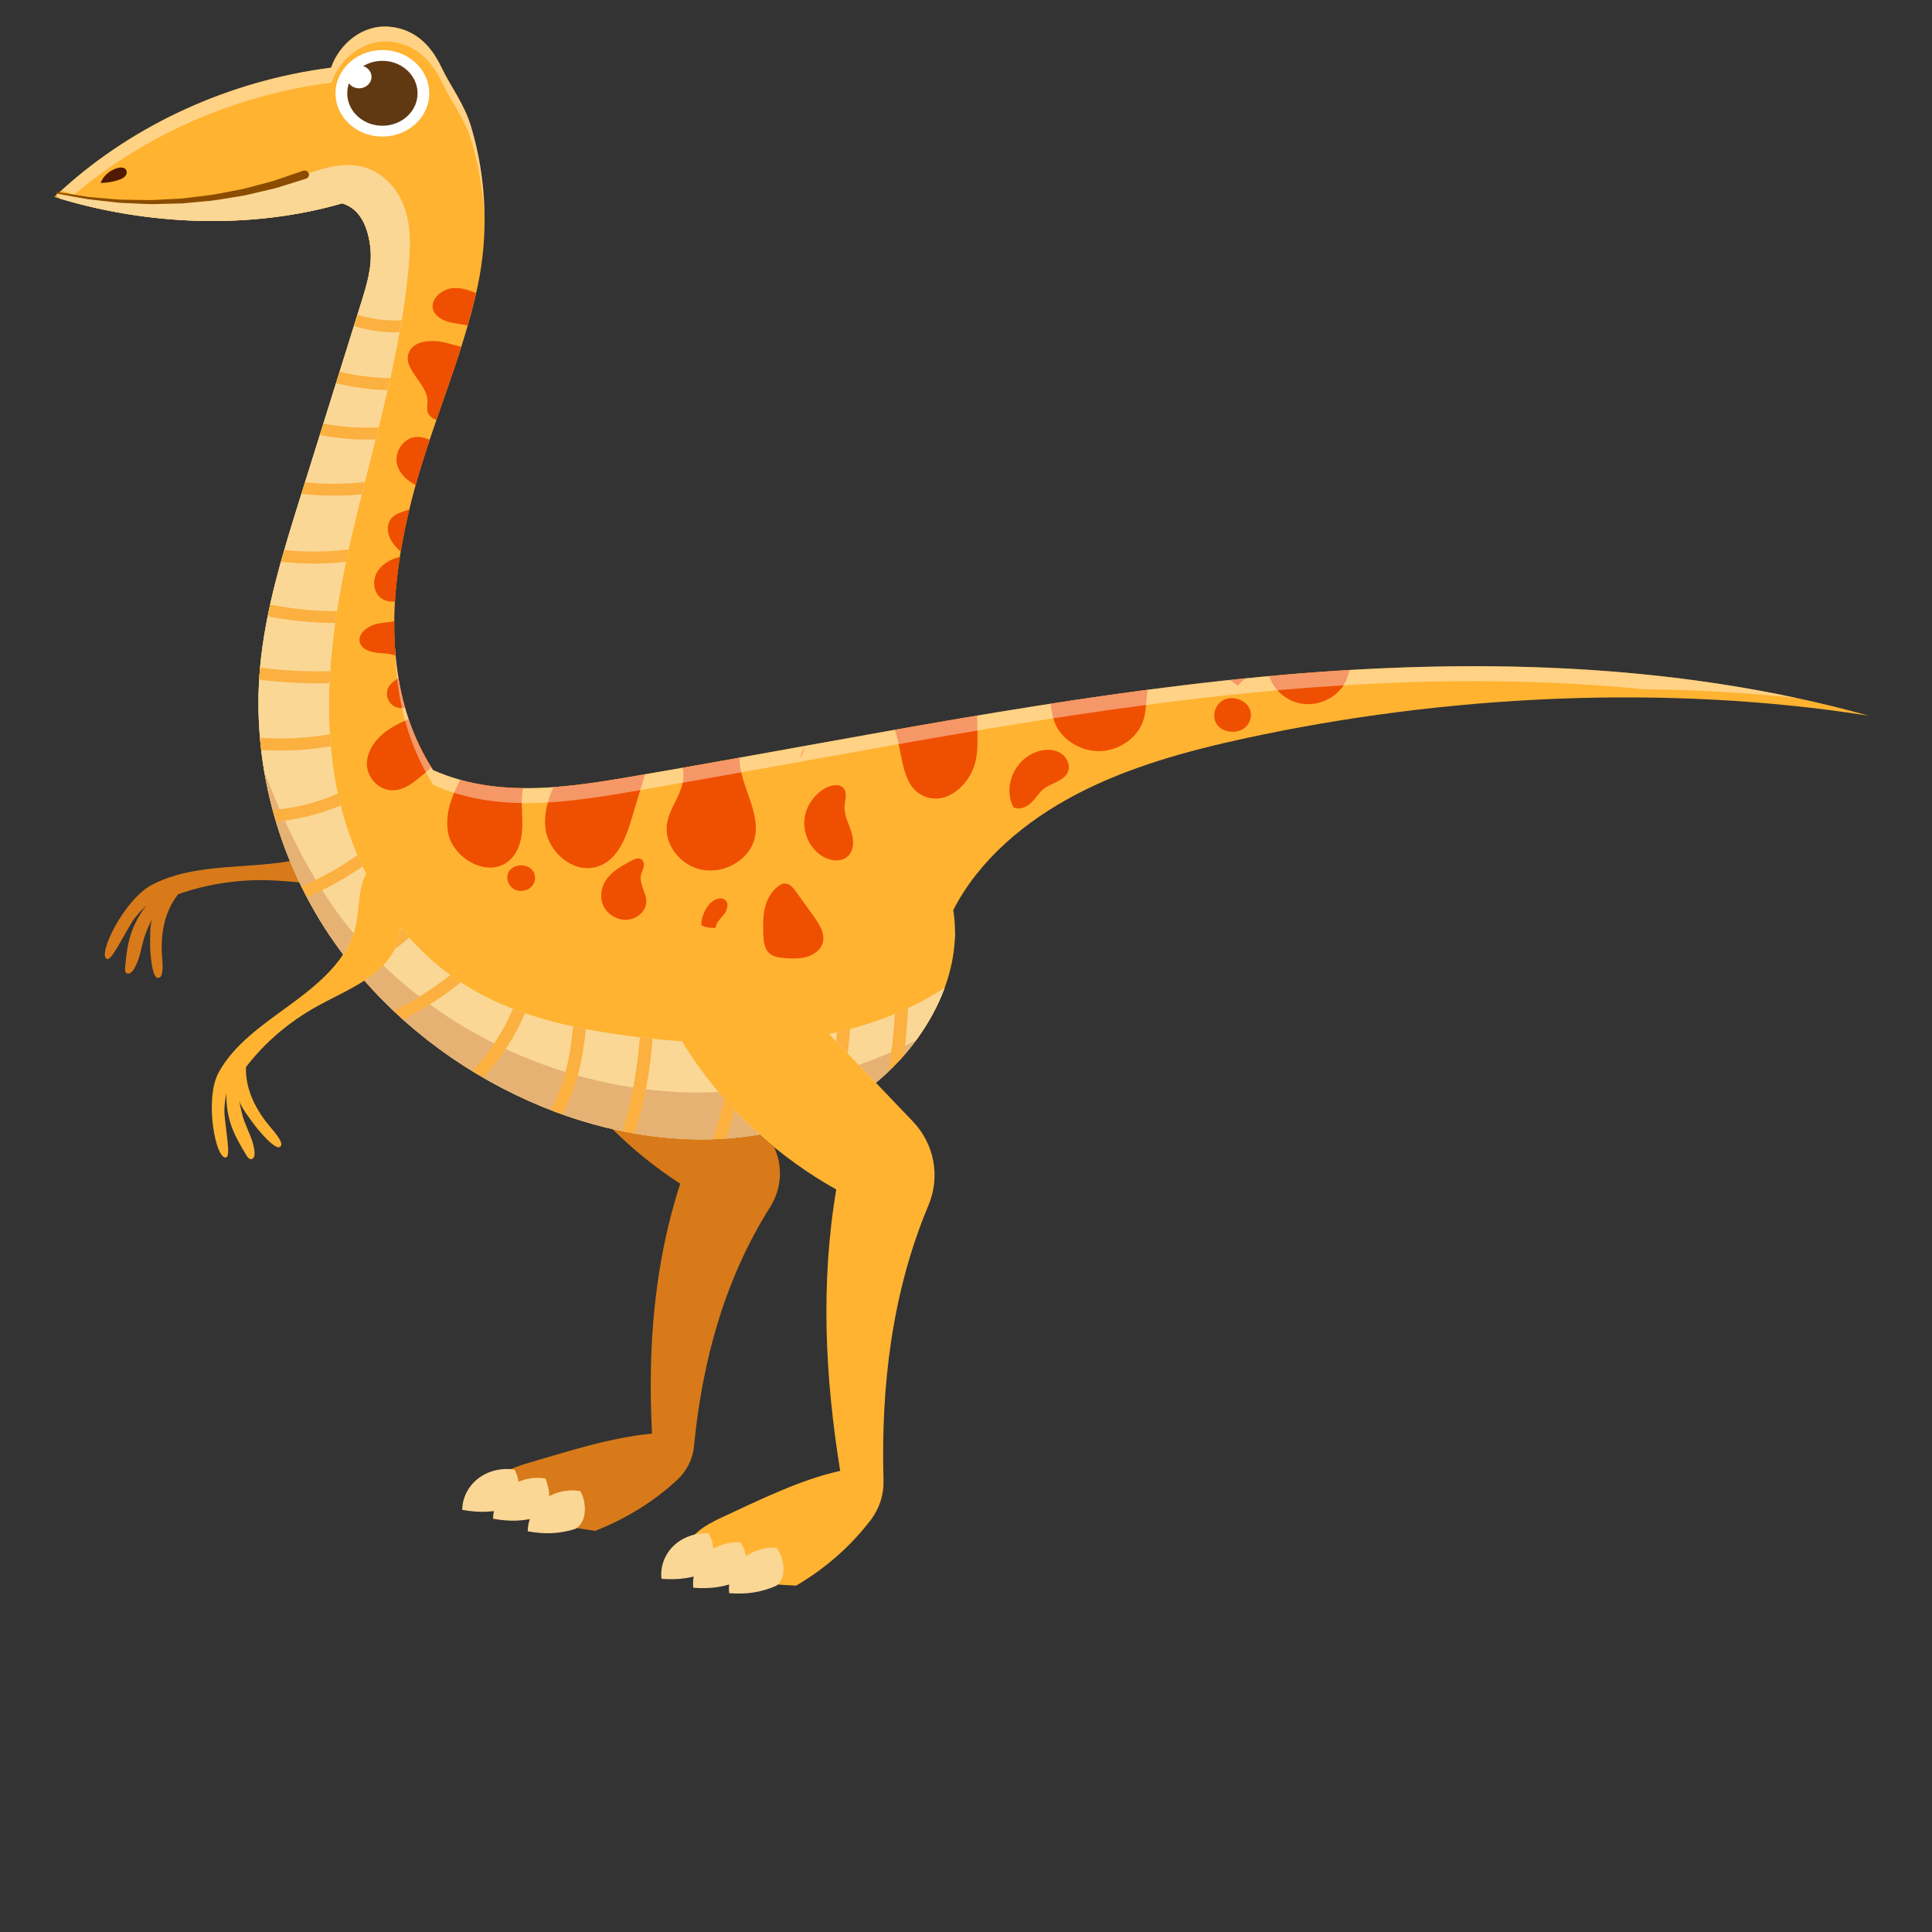 <?xml version="1.0" encoding="utf-8"?>
<!-- Generator: Adobe Illustrator 16.0.4, SVG Export Plug-In . SVG Version: 6.00 Build 0)  -->
<!DOCTYPE svg PUBLIC "-//W3C//DTD SVG 1.1//EN" "http://www.w3.org/Graphics/SVG/1.1/DTD/svg11.dtd">
<svg version="1.1" id="Layer_1" xmlns="http://www.w3.org/2000/svg" xmlns:xlink="http://www.w3.org/1999/xlink" x="0px" y="0px"
	 width="170px" height="170px" viewBox="0 0 170 170" enable-background="new 0 0 170 170" xml:space="preserve">
<rect x="0" y="0" width="170" height="170" fill="#333333" stroke="none"/>
<title>Artboard 9</title>
<g>
	<path fill="#FFB331" d="M111.057,59.545c-17.863,1.688-35.429,5.333-53.081,8.371c-6.775,1.167-13.668,2.613-19.874-0.158
		c-4.651-7.235-3.864-16.375-1.675-24.543c1.616-6.03,4.273-11.841,5.581-17.93c1-4.654,0.817-9.525-0.544-14.102
		c-0.619-2.083-1.781-3.494-2.653-5.322c-0.857-1.799-2.241-3.289-4.506-3.508c-2.383-0.23-4.443,1.494-5.174,3.599
		c-8.859,1.128-17.291,4.957-23.666,10.75c-0.272,0.247-0.458,0.338-0.67,0.631c8.051,2.51,17.207,2.899,25.319,0.559
		c1.696,0.512,2.294,2.263,2.477,3.902c0.183,1.64-0.318,3.271-0.812,4.854c-1.781,5.69-3.561,11.381-5.34,17.073
		c-1.546,4.944-3.1,9.925-3.557,15.053c-0.725,8.155,1.439,16.51,6.083,23.479c0.391,0.586,0.806,1.158,1.23,1.726
		c-1.171,1.771-2.977,3.205-4.768,4.51c-2.339,1.703-4.829,3.411-6.178,5.862c-1.299,2.36-0.269,7.728,0.645,7.495
		c0.427-0.095-0.019-2.239-0.143-3.865c-0.051-0.674,0.174-1.896,0.163-1.775c-0.012,2.24,0.595,3.556,1.799,5.499
		c0.088,0.142,0.215,0.301,0.391,0.29c0.229-0.017,0.305-0.293,0.299-0.506c-0.033-0.97-0.539-1.863-0.885-2.779
		c-0.201-0.531-0.359-1.278-0.462-1.833c0.197,0.583,0.598,1.093,1.126,1.83c0.64,0.897,2.124,2.583,2.469,2.185
		c0.385-0.239-0.393-1.169-0.815-1.662c-1.323-1.543-2.255-3.366-2.193-5.334c1.64-2.143,3.766-3.966,6.201-5.317
		c1.376-0.766,2.907-1.445,4.223-2.297c4.456,5.074,10.299,9.11,16.856,11.569c5.636,2.113,11.985,3.021,17.902,1.977
		c2.049,1.839,4.316,3.469,6.76,4.839c-1.393,8.209-0.988,16.539,0.345,24.758c-3.539,0.779-7.149,2.587-10.403,4.088
		c-0.364,0.168-0.724,0.349-1.073,0.545c-0.155,0.087-0.306,0.178-0.453,0.273c-0.137,0.09-0.271,0.183-0.398,0.283
		c-0.057,0.043-0.11,0.09-0.164,0.136c-0.166,0.141-0.326,0.287-0.464,0.454c-0.652,0.768-0.921,1.892-0.381,2.729
		c3.14,1.108,6.105,1.424,9.463,1.589c2.627-1.55,4.802-3.479,6.565-5.784c0.772-1.013,1.153-2.241,1.119-3.479
		c-0.234-8.261,0.741-16.547,3.948-24.18c1.062-2.529,0.559-5.392-1.387-7.427c-1.08-1.126-2.158-2.254-3.236-3.383
		c4.656-3.851,7.703-9.717,6.812-15.188c2.245-4.391,6.308-7.834,10.888-10.216c4.58-2.386,9.678-3.79,14.795-4.899
		c17.602-3.817,37.062-4.795,54.883-1.988C147.252,58.187,128.92,57.859,111.057,59.545z"/>
	<path fill="#D87A19" d="M24.032,77.47c0.768,0.035,1.555,0.108,2.341,0.171c-0.294-0.619-0.569-1.242-0.829-1.874
		c-1.142,0.197-2.313,0.302-3.461,0.382c-2.971,0.209-6.069,0.343-8.671,1.682c-2.503,1.288-4.894,6.271-3.996,6.55
		c0.411,0.141,1.337-1.866,2.218-3.279c0.365-0.586,1.291-1.484,1.208-1.389c-1.364,1.851-1.658,3.257-1.833,5.489
		c-0.013,0.163-0.004,0.36,0.15,0.441c0.2,0.105,0.43-0.085,0.552-0.265c0.56-0.822,0.68-1.822,0.946-2.763
		c0.157-0.551,0.483-1.26,0.734-1.775c-0.195,0.592-0.173,1.225-0.182,2.116c-0.009,1.074,0.202,3.238,0.73,3.085
		c0.463,0.001,0.38-1.172,0.328-1.799c-0.165-1.964,0.164-3.957,1.404-5.557C18.329,77.752,21.195,77.334,24.032,77.47z"/>
	<path fill="#D87A19" d="M67.746,106.241c1.047-1.663,1.161-3.598,0.362-5.32c-0.435-0.357-0.867-0.716-1.284-1.091
		c-4.238,0.75-8.692,0.481-12.953-0.499c1.785,1.774,3.783,3.404,5.984,4.823c-2.319,7.14-2.869,14.567-2.483,21.995
		c-3.604,0.326-7.398,1.559-10.804,2.555c-0.549,0.16-1.1,0.341-1.612,0.568c-0.145,0.066-0.288,0.135-0.425,0.21
		c-0.062,0.032-0.12,0.067-0.179,0.104c-0.182,0.104-0.356,0.222-0.513,0.352c-0.185,0.154-0.347,0.33-0.481,0.521
		c-0.2,0.283-0.335,0.6-0.379,0.92c-0.043,0.321,0.004,0.643,0.17,0.942c0.374,0.164,0.747,0.316,1.119,0.457
		c2.237,0.853,4.459,1.345,6.876,1.738c0.403,0.063,0.812,0.127,1.227,0.188c2.788-1.104,5.168-2.59,7.184-4.454
		c0.885-0.817,1.403-1.868,1.509-2.97C61.774,119.929,63.688,112.68,67.746,106.241z"/>
	<path fill="#FBD795" d="M44.873,132.646c-1.456,0.45-2.69,0.48-4.197,0.21c0-1.051,0.528-2.092,1.403-2.767
		c0.876-0.671,2.082-0.964,3.202-0.773C46.026,130.789,45.485,131.563,44.873,132.646z"/>
	<path fill="#FBD795" d="M47.586,133.424c-1.456,0.451-2.69,0.481-4.197,0.213c0-1.051,0.528-2.093,1.403-2.767
		c0.875-0.672,2.082-0.964,3.202-0.774C48.542,131.549,48.413,132.393,47.586,133.424z"/>
	<path fill="#FBD795" d="M50.633,134.529c-1.454,0.453-2.69,0.482-4.196,0.213c0-1.052,0.529-2.094,1.404-2.767
		s2.08-0.965,3.201-0.773C51.486,131.783,51.861,133.801,50.633,134.529z"/>
	<path fill="#FFFFFF" d="M37.766,8.099c0.068,2.102-1.724,3.855-4,3.917c-2.275,0.061-4.175-1.593-4.241-3.693
		c-0.067-2.102,1.725-3.856,4-3.917C35.802,4.343,37.7,5.997,37.766,8.099z"/>
	<path fill="#603913" d="M33.555,5.355c1.708-0.046,3.134,1.194,3.186,2.771c0.051,1.577-1.292,2.892-3,2.938
		c-1.708,0.046-3.135-1.194-3.186-2.771C30.503,6.717,31.847,5.401,33.555,5.355z"/>
	<path fill="#FFFFFF" d="M31.565,5.756c0.603-0.016,1.106,0.422,1.125,0.978c0.018,0.556-0.456,1.02-1.059,1.036
		c-0.603,0.017-1.106-0.421-1.124-0.978C30.488,6.237,30.962,5.772,31.565,5.756z"/>
	<g>
		<path fill="#FBD795" d="M83.114,86.939c-3.015,1.964-6.528,3.308-10.148,4.048c0.062,0.064,2.794,2.921,4.099,4.285
			C79.784,93.022,81.957,90.084,83.114,86.939z"/>
		<path fill="#FBD795" d="M65.814,98.893c-0.294-0.285-0.584-0.575-0.87-0.871c-0.034-0.033-0.067-0.068-0.1-0.102
			c-0.276-0.286-0.545-0.577-0.81-0.872c-0.04-0.043-0.08-0.087-0.119-0.131c-0.259-0.29-0.513-0.585-0.764-0.885
			c-0.041-0.048-0.08-0.094-0.12-0.144c-0.248-0.299-0.49-0.601-0.727-0.906c-0.037-0.048-0.073-0.094-0.109-0.143
			c-0.238-0.31-0.471-0.624-0.698-0.94c-0.03-0.041-0.059-0.084-0.09-0.127c-0.232-0.325-0.458-0.656-0.677-0.988
			c-0.018-0.026-0.035-0.057-0.052-0.083c-0.229-0.35-0.453-0.701-0.669-1.061c-1.334-0.094-2.666-0.225-3.99-0.387
			c-5.066-0.62-10.188-1.685-14.506-4.205c-2.464-1.438-4.552-3.309-6.283-5.451c-0.058,0.667-0.201,1.315-0.5,1.934
			c-0.562,1.162-1.538,2.022-2.666,2.753c4.456,5.073,10.299,9.11,16.856,11.57c5.636,2.112,11.985,3.02,17.902,1.976
			c-0.322-0.287-0.636-0.582-0.947-0.879C65.856,98.932,65.835,98.912,65.814,98.893z"/>
		<path fill="#FBD795" d="M29.404,68.163c-1.191-7.467,0.115-15.078,1.876-22.45c1.761-7.371,3.988-14.687,4.666-22.209
			c0.158-1.74,0.225-3.53-0.351-5.192c-0.578-1.662-1.916-3.194-3.745-3.638c-1.955-0.477-3.969,0.336-5.862,0.994
			c-6.648,2.307-14.02,2.799-20.96,1.406c-0.016,0.014-0.032,0.028-0.046,0.042c0.088,0.121,0.185,0.237,0.277,0.354
			c7.939,2.383,16.897,2.717,24.854,0.423c1.696,0.513,2.294,2.263,2.477,3.902c0.183,1.64-0.318,3.272-0.812,4.855
			c-1.781,5.69-3.561,11.381-5.34,17.073c-1.546,4.944-3.1,9.925-3.557,15.053c-0.725,8.156,1.439,16.51,6.083,23.479
			c0.391,0.586,0.806,1.159,1.23,1.725c0.358-0.542,0.663-1.113,0.882-1.724c0.621-1.73,0.292-3.817,1.128-5.373
			C30.819,74.129,29.881,71.153,29.404,68.163z"/>
	</g>
	<g>
		<path fill="#FBD795" d="M83.114,86.939c-3.015,1.964-6.528,3.308-10.148,4.048c0.062,0.064,2.794,2.921,4.099,4.285
			C79.784,93.022,81.957,90.084,83.114,86.939z"/>
		<path fill="#FBD795" d="M65.814,98.893c-0.294-0.285-0.584-0.575-0.87-0.871c-0.034-0.033-0.067-0.068-0.1-0.102
			c-0.276-0.286-0.545-0.577-0.81-0.872c-0.04-0.043-0.08-0.087-0.119-0.131c-0.259-0.29-0.513-0.585-0.764-0.885
			c-0.041-0.048-0.08-0.094-0.12-0.144c-0.248-0.299-0.49-0.601-0.727-0.906c-0.037-0.048-0.073-0.094-0.109-0.143
			c-0.238-0.31-0.471-0.624-0.698-0.94c-0.03-0.041-0.059-0.084-0.09-0.127c-0.232-0.325-0.458-0.656-0.677-0.988
			c-0.018-0.026-0.035-0.057-0.052-0.083c-0.229-0.35-0.453-0.701-0.669-1.061c-1.334-0.094-2.666-0.225-3.99-0.387
			c-5.066-0.62-10.188-1.685-14.506-4.205c-2.464-1.438-4.552-3.309-6.283-5.451c-0.058,0.667-0.201,1.315-0.5,1.934
			c-0.562,1.162-1.538,2.022-2.666,2.753c4.456,5.073,10.299,9.11,16.856,11.57c5.636,2.112,11.985,3.02,17.902,1.976
			c-0.322-0.287-0.636-0.582-0.947-0.879C65.856,98.932,65.835,98.912,65.814,98.893z"/>
		<path fill="#FBD795" d="M29.404,68.163c-1.191-7.467,0.115-15.078,1.876-22.45c1.761-7.371,3.988-14.687,4.666-22.209
			c0.158-1.74,0.225-3.53-0.351-5.192c-0.578-1.662-1.916-3.194-3.745-3.638c-1.955-0.477-3.969,0.336-5.862,0.994
			c-6.648,2.307-14.02,2.799-20.96,1.406c-0.016,0.014-0.032,0.028-0.046,0.042c0.088,0.121,0.185,0.237,0.277,0.354
			c7.939,2.383,16.897,2.717,24.854,0.423c1.696,0.513,2.294,2.263,2.477,3.902c0.183,1.64-0.318,3.272-0.812,4.855
			c-1.781,5.69-3.561,11.381-5.34,17.073c-1.546,4.944-3.1,9.925-3.557,15.053c-0.725,8.156,1.439,16.51,6.083,23.479
			c0.391,0.586,0.806,1.159,1.23,1.725c0.358-0.542,0.663-1.113,0.882-1.724c0.621-1.73,0.292-3.817,1.128-5.373
			C30.819,74.129,29.881,71.153,29.404,68.163z"/>
	</g>
	<path fill="#FBD795" d="M62.352,138.271c-1.39,0.602-2.612,0.763-4.144,0.654c-0.131-1.042,0.265-2.136,1.051-2.896
		c0.787-0.762,1.947-1.18,3.084-1.108C63.053,136.127,62.735,137.176,62.352,138.271z"/>
	<path fill="#FBD795" d="M65.152,139.057c-1.39,0.602-2.612,0.764-4.144,0.655c-0.13-1.045,0.266-2.137,1.052-2.897
		c0.786-0.762,1.948-1.178,3.085-1.106C65.861,136.795,65.817,137.899,65.152,139.057z"/>
	<path fill="#FBD795" d="M68.309,139.534c-1.39,0.602-2.614,0.763-4.144,0.654c-0.13-1.045,0.266-2.135,1.052-2.896
		c0.786-0.762,1.947-1.18,3.083-1.106C68.813,136.715,69.437,138.682,68.309,139.534z"/>
	<g>
		<path fill="#EF4F00" d="M34.277,60.322c-0.381,0.514-0.279,1.282,0.225,1.698c0.311,0.255,0.745,0.334,1.154,0.277
			c-0.25-0.871-0.443-1.76-0.592-2.658C34.783,59.85,34.476,60.055,34.277,60.322z"/>
		<path fill="#EF4F00" d="M34.757,52.928c0.078-1.312,0.229-2.629,0.433-3.937c-0.746,0.195-1.446,0.562-1.877,1.151
			c-0.516,0.704-0.551,1.736,0.073,2.361C33.725,52.845,34.263,52.985,34.757,52.928z"/>
		<path fill="#EF4F00" d="M34.323,47.375c0.216,0.448,0.564,0.825,0.939,1.175c0.208-1.247,0.459-2.487,0.752-3.711
			c-0.548,0.183-1.13,0.309-1.512,0.703C34.034,46.027,34.038,46.785,34.323,47.375z"/>
		<path fill="#EF4F00" d="M78.732,64.216c0.78,2.202,0.508,5.174,2.803,5.925c2.031,0.664,4-1.383,4.35-3.349
			c0.225-1.257,0.088-2.551,0.098-3.827C83.564,63.373,81.148,63.79,78.732,64.216z"/>
		<path fill="#EF4F00" d="M100.609,63.363c0.269-0.855,0.222-1.803,0.386-2.672c-2.854,0.375-5.705,0.791-8.552,1.231
			c0.076,0.597,0.176,1.188,0.393,1.722c0.604,1.475,2.291,2.509,3.996,2.447C98.539,66.03,100.134,64.877,100.609,63.363z"/>
		<path fill="#EF4F00" d="M35.996,30.976c-0.651,1.451,1.583,2.728,1.622,4.298c0.007,0.35-0.096,0.714,0.032,1.042
			c0.122,0.315,0.412,0.506,0.751,0.643c0.741-2.148,1.502-4.292,2.186-6.451c-0.483-0.106-0.968-0.251-1.439-0.365
			C37.991,29.863,36.455,29.958,35.996,30.976z"/>
		<path fill="#EF4F00" d="M39.799,28.404c0.446,0.09,0.906,0.138,1.347,0.24c0.272-0.945,0.521-1.893,0.738-2.848
			c-0.651-0.291-1.334-0.502-2.045-0.441c-1.052,0.09-2.067,1.071-1.698,1.985C38.387,27.948,39.113,28.266,39.799,28.404z"/>
		<path fill="#EF4F00" d="M40.496,68.619c-0.784,1.496-1.369,3.078-1.06,4.683c0.407,2.111,3.211,3.867,5.102,2.624
			c1.167-0.769,1.442-2.256,1.423-3.577c-0.014-1.001-0.131-2.035,0.06-3.005C44.145,69.324,42.296,69.119,40.496,68.619z"/>
		<path fill="#EF4F00" d="M33.886,57.502c0.3,0.019,0.628,0.082,0.926,0.189c-0.088-0.999-0.125-2.008-0.114-3.023
			c-0.497,0.085-1.019,0.114-1.512,0.222c-0.872,0.191-1.791,0.928-1.499,1.711C31.966,57.346,33.033,57.449,33.886,57.502z"/>
		<path fill="#EF4F00" d="M70.797,65.638c-0.002,0.034-0.007,0.069-0.01,0.101c0.018-0.036,0.034-0.072,0.053-0.108L70.797,65.638z"
			/>
		<path fill="#EF4F00" d="M70.787,65.739c-0.153,0.315-0.299,0.632-0.443,0.948C70.612,66.413,70.75,66.083,70.787,65.739z"/>
		<path fill="#EF4F00" d="M114.795,61.948c1.571,0.139,3.182-0.812,3.703-2.188c0.1-0.256,0.169-0.534,0.25-0.803
			c-2.355,0.14-4.709,0.318-7.055,0.533C112.07,60.779,113.348,61.823,114.795,61.948z"/>
		<path fill="#EF4F00" d="M108.225,59.832c0.238,0.169,0.476,0.341,0.711,0.513c0.181-0.255,0.416-0.473,0.681-0.654
			C109.15,59.738,108.688,59.782,108.225,59.832z"/>
		<path fill="#EF4F00" d="M34.955,40.919c0.222,0.774,0.856,1.372,1.625,1.764c0.373-1.338,0.785-2.667,1.228-3.991
			c-0.342-0.133-0.688-0.246-1.057-0.249C35.508,38.436,34.636,39.81,34.955,40.919z"/>
		<path fill="#EF4F00" d="M35.959,63.271c-0.785,0.335-1.546,0.718-2.193,1.241c-0.873,0.71-1.523,1.729-1.479,2.803
			c0.046,1.073,0.94,2.138,2.101,2.216c1.404,0.098,2.464-1.101,3.578-2.004C37.117,66.168,36.456,64.743,35.959,63.271z"/>
		<path fill="#EF4F00" d="M52.48,76.28c1.796-0.51,2.552-2.431,3.057-4.103c0.407-1.351,0.814-2.7,1.221-4.049
			c-2.693,0.47-5.395,0.937-8.06,1.128c-0.517,1.182-0.855,2.407-0.7,3.659C48.248,74.934,50.379,76.876,52.48,76.28z"/>
		<path fill="#EF4F00" d="M66.348,73.964c0.727-2.398-1.292-4.843-1.281-7.295c-1.669,0.299-3.341,0.595-5.01,0.887
			c0.217,0.743,0.009,1.571-0.31,2.298c-0.375,0.851-0.892,1.662-1.047,2.568c-0.312,1.802,1.103,3.714,3.035,4.105
			C63.667,76.916,65.814,75.724,66.348,73.964z"/>
	</g>
	<path fill="#EF4F00" d="M67.744,83.919c0.361,0.289,0.869,0.353,1.344,0.389c0.631,0.046,1.28,0.061,1.886-0.111
		c0.604-0.173,1.167-0.562,1.38-1.116c0.324-0.847-0.24-1.745-0.78-2.492c-0.516-0.714-1.031-1.429-1.547-2.144
		c-0.158-0.217-0.321-0.44-0.56-0.581c-0.238-0.139-0.574-0.174-0.794-0.011c-0.72,0.439-1.159,1.193-1.354,1.972
		c-0.196,0.775-0.174,1.584-0.152,2.381C67.186,82.821,67.24,83.515,67.744,83.919z"/>
	<path fill="#EF4F00" d="M72.553,69.388c-0.968,0.586-1.632,1.58-1.763,2.64c-0.131,1.061,0.276,2.168,1.077,2.936
		c0.674,0.648,1.845,1.035,2.611,0.479c0.681-0.493,0.678-1.453,0.438-2.22c-0.243-0.771-0.663-1.522-0.601-2.32
		c0.041-0.537,0.275-1.153-0.106-1.559C73.812,68.92,73.057,69.084,72.553,69.388z"/>
	<path fill="#EF4F00" d="M90.715,66.375c-1.663,0.903-2.375,3.047-1.548,4.655c0.503,0.271,1.159,0,1.563-0.387
		c0.402-0.388,0.676-0.889,1.121-1.234c0.662-0.514,1.687-0.675,2.074-1.39c0.369-0.678-0.104-1.566-0.854-1.878
		C92.324,65.825,91.424,65.99,90.715,66.375z"/>
	<path fill="#EF4F00" d="M110.014,62.519c-0.252-0.847-1.421-1.34-2.279-0.958c-0.859,0.382-1.172,1.538-0.607,2.25
		c0.564,0.709,1.854,0.781,2.506,0.136C110.01,63.573,110.16,63.014,110.014,62.519z"/>
	<path fill="#EF4F00" d="M53.34,77.418c-0.463,0.679-0.586,1.569-0.236,2.302s1.2,1.264,2.067,1.211
		c0.867-0.054,1.662-0.739,1.695-1.543c0.034-0.817-0.644-1.592-0.466-2.395c0.057-0.253,0.196-0.484,0.245-0.738
		c0.051-0.252-0.02-0.56-0.269-0.675c-0.256-0.119-0.56,0.016-0.808,0.149C54.727,76.179,53.856,76.659,53.34,77.418z"/>
	<path fill="#EF4F00" d="M45.504,78.352c0.512,0.137,1.108-0.071,1.394-0.486c0.284-0.414,0.233-1.001-0.12-1.369
		c-0.517-0.538-1.6-0.439-1.993,0.18C44.406,77.272,44.785,78.156,45.504,78.352z"/>
	<path fill="#EF4F00" d="M63.771,79.169c-0.411-0.297-1.016,0.011-1.342,0.384c-0.454,0.521-0.712,1.186-0.721,1.855
		c0.378,0.196,0.83,0.276,1.26,0.222c0.043-0.466,0.458-0.816,0.752-1.195C64.016,80.053,64.169,79.455,63.771,79.169z"/>
	<path fill="#501900" d="M10.416,15.84c-0.501,0.167-1.033,0.254-1.565,0.259c0.234-0.608,0.788-1.105,1.453-1.304
		c0.253-0.075,0.57-0.094,0.744,0.092c0.156,0.167,0.116,0.437-0.031,0.608C10.869,15.669,10.641,15.766,10.416,15.84z"/>
	<path fill="#8B4C00" d="M5.009,16.892c0,0,1.6,0.254,2.017,0.321c0.415,0.074,0.885,0.141,1.402,0.173
		c0.514,0.043,1.072,0.093,1.661,0.144c0.587,0.064,1.217,0.035,1.862,0.06c0.646,0.007,1.313,0.042,1.991-0.015
		c0.676-0.035,1.364-0.07,2.052-0.105c0.683-0.082,1.365-0.166,2.036-0.247c0.675-0.061,1.324-0.208,1.955-0.325
		c0.627-0.133,1.247-0.21,1.811-0.375c0.567-0.151,1.103-0.293,1.598-0.425c0.498-0.118,0.942-0.264,1.332-0.406
		c0.392-0.134,1.926-0.661,1.926-0.661c0.207-0.071,0.437,0.026,0.514,0.216c0.077,0.192-0.035,0.406-0.241,0.478
		c0,0-1.561,0.487-1.964,0.612c-0.401,0.133-0.859,0.269-1.372,0.376c-0.508,0.121-1.058,0.249-1.64,0.387
		c-0.579,0.151-1.212,0.213-1.854,0.331c-0.646,0.101-1.308,0.231-1.994,0.276c-0.683,0.063-1.377,0.127-2.07,0.192
		c-0.697,0.017-1.394,0.033-2.079,0.05c-0.686,0.037-1.359-0.016-2.011-0.042c-0.651-0.041-1.282-0.03-1.876-0.113
		c-0.594-0.068-1.155-0.133-1.673-0.192c-0.521-0.047-0.99-0.127-1.401-0.212c-0.413-0.077-2.005-0.375-2.005-0.375
		c-0.037-0.007-0.061-0.04-0.053-0.076C4.939,16.908,4.974,16.886,5.009,16.892z"/>
	<g opacity="0.41">
		<path fill="#FFFFFF" d="M84.004,82.669c0.013-0.226,0.023-0.453,0.021-0.678c-0.025,0.051-0.057,0.095-0.083,0.145
			C83.971,82.313,83.984,82.492,84.004,82.669z"/>
		<path fill="#FFFFFF" d="M38.143,69.074c6.206,2.771,13.099,1.324,19.875,0.158c17.652-3.038,35.218-6.686,53.08-8.371
			c11.123-1.05,22.426-1.319,33.521-0.214c4.521,0.046,9.021,0.302,13.449,0.77c-15.305-3.277-31.34-3.35-47.012-1.87
			c-17.863,1.687-35.43,5.333-53.082,8.372c-6.775,1.166-13.668,2.612-19.874-0.159c-2.129-3.313-3.109-7.027-3.346-10.861
			C34.834,61.197,35.772,65.385,38.143,69.074z"/>
		<path fill="#FFFFFF" d="M29.172,7.269c0.73-2.107,2.791-3.831,5.173-3.6c2.267,0.22,3.65,1.709,4.508,3.51
			c0.871,1.826,2.033,3.239,2.652,5.322c0.604,2.028,0.961,4.115,1.102,6.215c0.003-0.424-0.022-0.848-0.039-1.272
			c-0.137-2.115-0.497-4.215-1.104-6.258c-0.619-2.083-1.781-3.495-2.653-5.322c-0.857-1.799-2.241-3.289-4.506-3.508
			c-2.383-0.23-4.443,1.494-5.174,3.6c-8.859,1.128-17.291,4.957-23.666,10.75c-0.029,0.027-0.053,0.045-0.081,0.069
			c0.388,0.114,0.775,0.23,1.167,0.336C12.788,11.826,20.787,8.335,29.172,7.269z"/>
	</g>
	<g opacity="0.31">
		<path fill="#B86029" d="M80.594,91.546c-1.617,0.829-3.302,1.545-5.027,2.159c0.499,0.523,0.998,1.043,1.498,1.567
			C78.389,94.175,79.582,92.913,80.594,91.546z"/>
		<path fill="#B86029" d="M32.065,86.285c4.456,5.073,10.299,9.109,16.856,11.569c5.636,2.112,11.985,3.021,17.902,1.977
			c-0.322-0.287-0.636-0.581-0.947-0.88c-0.02-0.019-0.042-0.039-0.062-0.058c-0.294-0.286-0.584-0.575-0.87-0.871
			c-0.034-0.033-0.067-0.068-0.1-0.103c-0.276-0.285-0.545-0.576-0.81-0.87c-0.04-0.044-0.08-0.088-0.119-0.132
			c-0.242-0.271-0.477-0.545-0.71-0.822c-1.146,0.045-2.292,0.056-3.439,0c-9.794-0.47-19.284-4.609-26.042-11.156
			C33.244,85.442,32.682,85.885,32.065,86.285z"/>
		<path fill="#B86029" d="M30.195,83.98c0.358-0.541,0.663-1.112,0.882-1.723c0.015-0.043,0.024-0.09,0.038-0.135
			c-0.285-0.343-0.575-0.685-0.848-1.04c-3.059-3.997-5.19-8.532-7.005-13.131c0.865,5.05,2.799,9.949,5.702,14.305
			C29.355,82.843,29.771,83.416,30.195,83.98z"/>
	</g>
	<g>
		<path fill="#FBB040" d="M26.838,42.442c-0.105,0.339-0.211,0.677-0.317,1.016c1.177,0.126,2.363,0.18,3.546,0.148
			c0.587-0.016,1.174-0.057,1.758-0.113c0.09-0.359,0.179-0.717,0.27-1.076C30.354,42.609,28.586,42.617,26.838,42.442z"/>
		<path fill="#FBB040" d="M24.285,72.296c1.967-0.184,3.898-0.663,5.694-1.423c-0.089-0.349-0.169-0.699-0.246-1.048
			c-1.8,0.794-3.751,1.28-5.737,1.448C24.089,71.615,24.184,71.957,24.285,72.296z"/>
		<path fill="#FBB040" d="M23.561,54.236c1.954,0.378,3.946,0.573,5.936,0.586c0.048-0.349,0.099-0.698,0.153-1.047
			c-1.97-0.002-3.944-0.193-5.878-0.568C23.696,53.548,23.629,53.893,23.561,54.236z"/>
		<path fill="#FBB040" d="M28.315,49.582c0.71-0.019,1.422-0.068,2.131-0.144c0.075-0.362,0.151-0.725,0.23-1.085
			c-1.883,0.227-3.783,0.236-5.66,0.049c-0.099,0.343-0.199,0.685-0.295,1.028C25.913,49.557,27.113,49.614,28.315,49.582z"/>
		<path fill="#FBB040" d="M22.885,58.751l-0.004,0.025c-0.03,0.342-0.047,0.686-0.068,1.027c2.049,0.252,4.118,0.36,6.182,0.317
			c0.015-0.353,0.035-0.704,0.059-1.056C26.994,59.112,24.93,59.007,22.885,58.751z"/>
		<path fill="#FBB040" d="M31.453,27.691c-0.104,0.331-0.207,0.663-0.311,0.993c1.27,0.392,2.608,0.593,3.941,0.558
			c0.024,0,0.048-0.005,0.072-0.006c0.063-0.35,0.113-0.702,0.172-1.055C34.021,28.252,32.698,28.08,31.453,27.691z"/>
		<path fill="#FBB040" d="M29.102,65.669c-0.031-0.353-0.055-0.705-0.077-1.058c-2.019,0.351-4.093,0.451-6.15,0.305
			c0.03,0.357,0.072,0.712,0.114,1.069c0.812,0.051,1.625,0.07,2.438,0.048C26.661,66,27.89,65.874,29.102,65.669z"/>
		<path fill="#FBB040" d="M31.909,76.231c-0.155-0.329-0.307-0.658-0.45-0.994c-1.529,1.092-3.186,2.019-4.941,2.754
			c0.156,0.318,0.319,0.632,0.484,0.945C28.741,78.208,30.383,77.295,31.909,76.231z"/>
		<path fill="#FBB040" d="M28.455,37.276c-0.104,0.334-0.209,0.67-0.314,1.004c1.545,0.296,3.125,0.434,4.698,0.391
			c0.068,0,0.136-0.01,0.205-0.012c0.089-0.353,0.179-0.705,0.266-1.059C31.69,37.686,30.053,37.573,28.455,37.276z"/>
		<path fill="#FBB040" d="M29.569,33.714c1.476,0.364,2.997,0.574,4.526,0.618c0.081-0.35,0.156-0.702,0.234-1.054
			c-1.5-0.031-2.995-0.212-4.445-0.57C29.778,33.042,29.674,33.378,29.569,33.714z"/>
	</g>
	<g>
		<path fill="#FBB040" d="M36.016,82.489c-0.241-0.27-0.488-0.533-0.716-0.815c-0.028,0.025-0.057,0.052-0.086,0.075
			c-0.066,0.61-0.21,1.214-0.482,1.782C35.173,83.202,35.603,82.85,36.016,82.489z"/>
		<path fill="#FBB040" d="M51.545,90.555c-0.373-0.071-0.748-0.141-1.116-0.221c-0.165,1.695-0.435,3.383-0.967,5.001
			c-0.273,0.829-0.614,1.604-1.006,2.327c0.156,0.06,0.308,0.134,0.466,0.192c0.194,0.072,0.391,0.14,0.587,0.209
			c0.405-0.756,0.755-1.565,1.037-2.425C51.094,93.976,51.374,92.266,51.545,90.555z"/>
		<path fill="#FBB040" d="M40.56,86.429c-0.318-0.209-0.64-0.41-0.943-0.632c-1.526,1.21-3.191,2.265-4.958,3.15
			c0.272,0.257,0.539,0.52,0.817,0.771C37.288,88.786,39,87.689,40.56,86.429z"/>
		<path fill="#FBB040" d="M63.927,100.182c0.269-0.82,0.503-1.652,0.704-2.491c-0.201-0.213-0.401-0.426-0.596-0.643
			c-0.04-0.043-0.08-0.087-0.119-0.131c-0.072-0.081-0.14-0.164-0.211-0.245c-0.256,1.209-0.587,2.402-0.988,3.574
			C63.121,100.231,63.524,100.211,63.927,100.182z"/>
		<path fill="#FBB040" d="M42.541,94.819c1.541-1.688,2.781-3.61,3.655-5.664c-0.357-0.124-0.712-0.249-1.063-0.385
			c-0.847,1.993-2.063,3.847-3.571,5.474C41.884,94.443,42.212,94.63,42.541,94.819z"/>
		<path fill="#FBB040" d="M55.871,99.745c0.826-2.721,1.344-5.519,1.548-8.339c-0.376-0.039-0.751-0.079-1.126-0.124
			c-0.197,2.791-0.711,5.561-1.533,8.251C55.129,99.61,55.5,99.68,55.871,99.745z"/>
	</g>
	<g>
		<path fill="#FBB040" d="M74.803,90.549c-0.385,0.104-0.77,0.197-1.16,0.284c-0.019,0.264-0.04,0.527-0.067,0.79
			c0.338,0.354,0.675,0.705,1.011,1.058C74.683,91.973,74.758,91.263,74.803,90.549z"/>
		<path fill="#FBB040" d="M79.895,88.713c-0.382,0.179-0.769,0.35-1.16,0.512c-0.086,1.697-0.279,3.395-0.576,5.073
			c0.48-0.457,0.936-0.94,1.37-1.437C79.719,91.484,79.844,90.098,79.895,88.713z"/>
	</g>
</g>
</svg>
